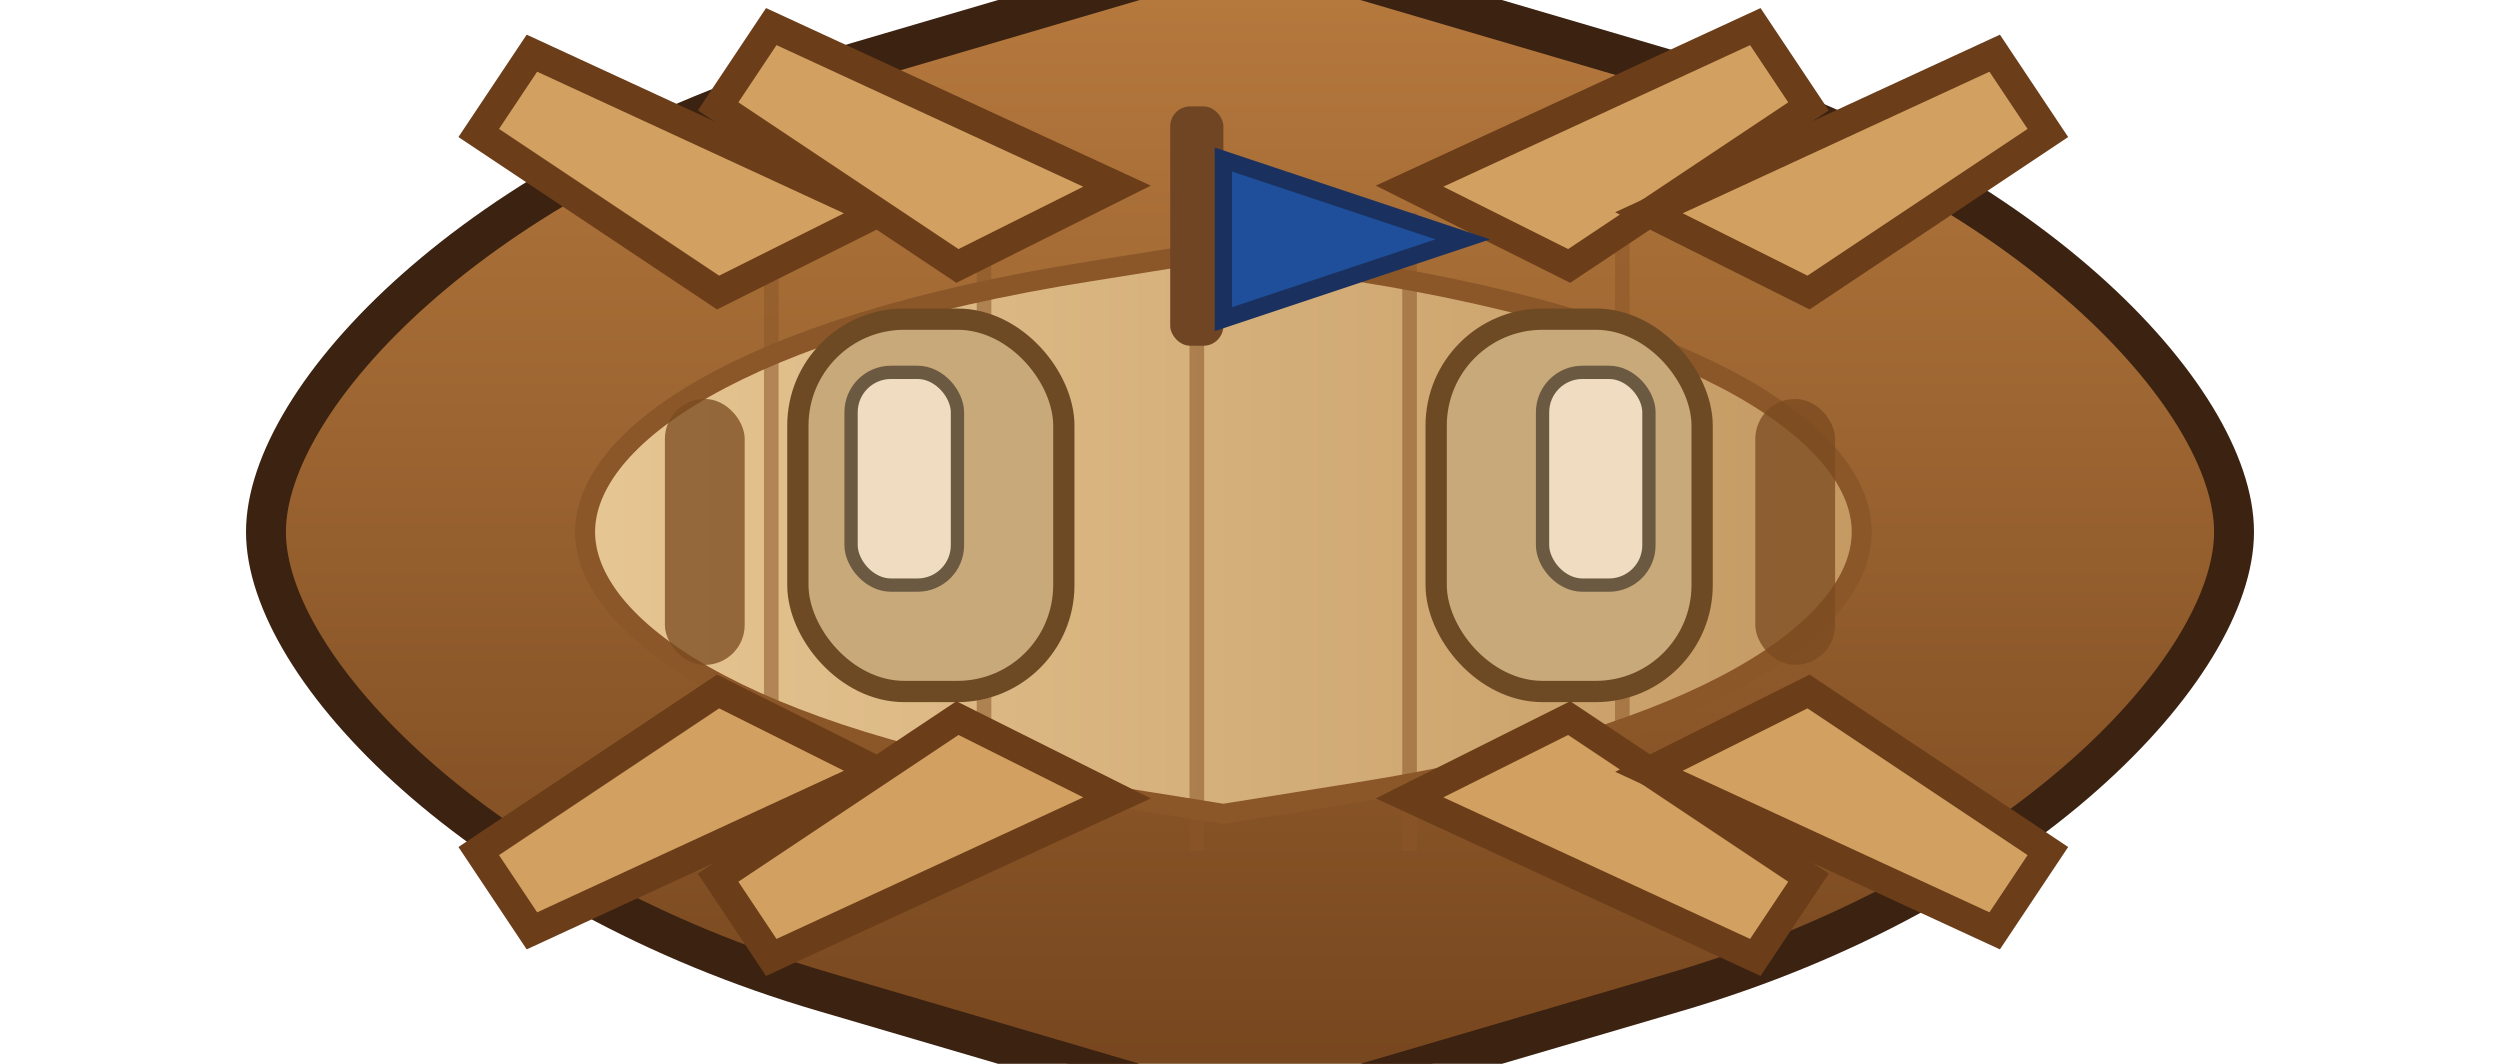 <svg xmlns="http://www.w3.org/2000/svg" viewBox="0 0 188 80">
  <defs>
    <linearGradient id="panok-early-hull" x1="0" y1="0" x2="0" y2="1">
      <stop offset="0" stop-color="#b87b3f"/>
      <stop offset="1" stop-color="#74441d"/>
    </linearGradient>
    <linearGradient id="panok-early-deck" x1="0" y1="0" x2="1" y2="0">
      <stop offset="0" stop-color="#e6c693"/>
      <stop offset="1" stop-color="#c49962"/>
    </linearGradient>
  </defs>
  <path d="M20 40c0-10.2 16-27 42-34.6l32-9.4 32 9.4c26 7.6 42 24.4 42 34.6s-16 27-42 34.6l-32 9.4-32-9.4C36 67 20 50.2 20 40z" fill="url(#panok-early-hull)" stroke="#3b2211" stroke-width="3"/>
  <path d="M44 40c0-7 11.4-15.4 38-19.6l10-1.6 10 1.6c26.6 4.2 38 12.6 38 19.6s-11.4 15.4-38 19.6l-10 1.6-10-1.6c-26.6-4.2-38-12.6-38-19.6z" fill="url(#panok-early-deck)" stroke="#8b5628" stroke-width="1.5"/>
  <g stroke="#8b5628" stroke-width="1.1" opacity="0.55">
    <line x1="58" y1="18" x2="58" y2="62"/>
    <line x1="74" y1="16" x2="74" y2="64"/>
    <line x1="90" y1="16" x2="90" y2="64"/>
    <line x1="106" y1="16" x2="106" y2="64"/>
    <line x1="122" y1="18" x2="122" y2="62"/>
  </g>
  <!-- twin pagoda cabins -->
  <rect x="60" y="24" width="20" height="28" rx="8" fill="#c8aa7a" stroke="#6d4924" stroke-width="1.6"/>
  <rect x="108" y="24" width="20" height="28" rx="8" fill="#c8aa7a" stroke="#6d4924" stroke-width="1.6"/>
  <g fill="#f0dcc0" stroke="#6c5942" stroke-width="1">
    <rect x="64" y="28" width="8" height="16" rx="3"/>
    <rect x="116" y="28" width="8" height="16" rx="3"/>
  </g>
  <!-- side armor -->
  <g fill="#7a4a1f" opacity="0.75">
    <rect x="50" y="30" width="6" height="20" rx="3"/>
    <rect x="132" y="30" width="6" height="20" rx="3"/>
  </g>
  <!-- oars -->
  <g fill="#d2a061" stroke="#6b3d19" stroke-width="2.2">
    <path d="M54 22l-18 -12 4 -6 26 12z"/>
    <path d="M72 20l-18 -12 4 -6 26 12z"/>
    <path d="M118 20l18 -12-4 -6-26 12z"/>
    <path d="M136 22l18 -12-4 -6-26 12z"/>
    <path d="M54 52l-18 12 4 6 26-12z"/>
    <path d="M72 54l-18 12 4 6 26-12z"/>
    <path d="M118 54l18 12-4 6-26-12z"/>
    <path d="M136 52l18 12-4 6-26-12z"/>
  </g>
  <!-- banner -->
  <rect x="88" y="8" width="4" height="18" rx="1.5" fill="#6f4524"/>
  <path d="M92 12l18 6-18 6z" fill="#1f4f9a" stroke="#1a3160" stroke-width="1.3"/>
</svg>
